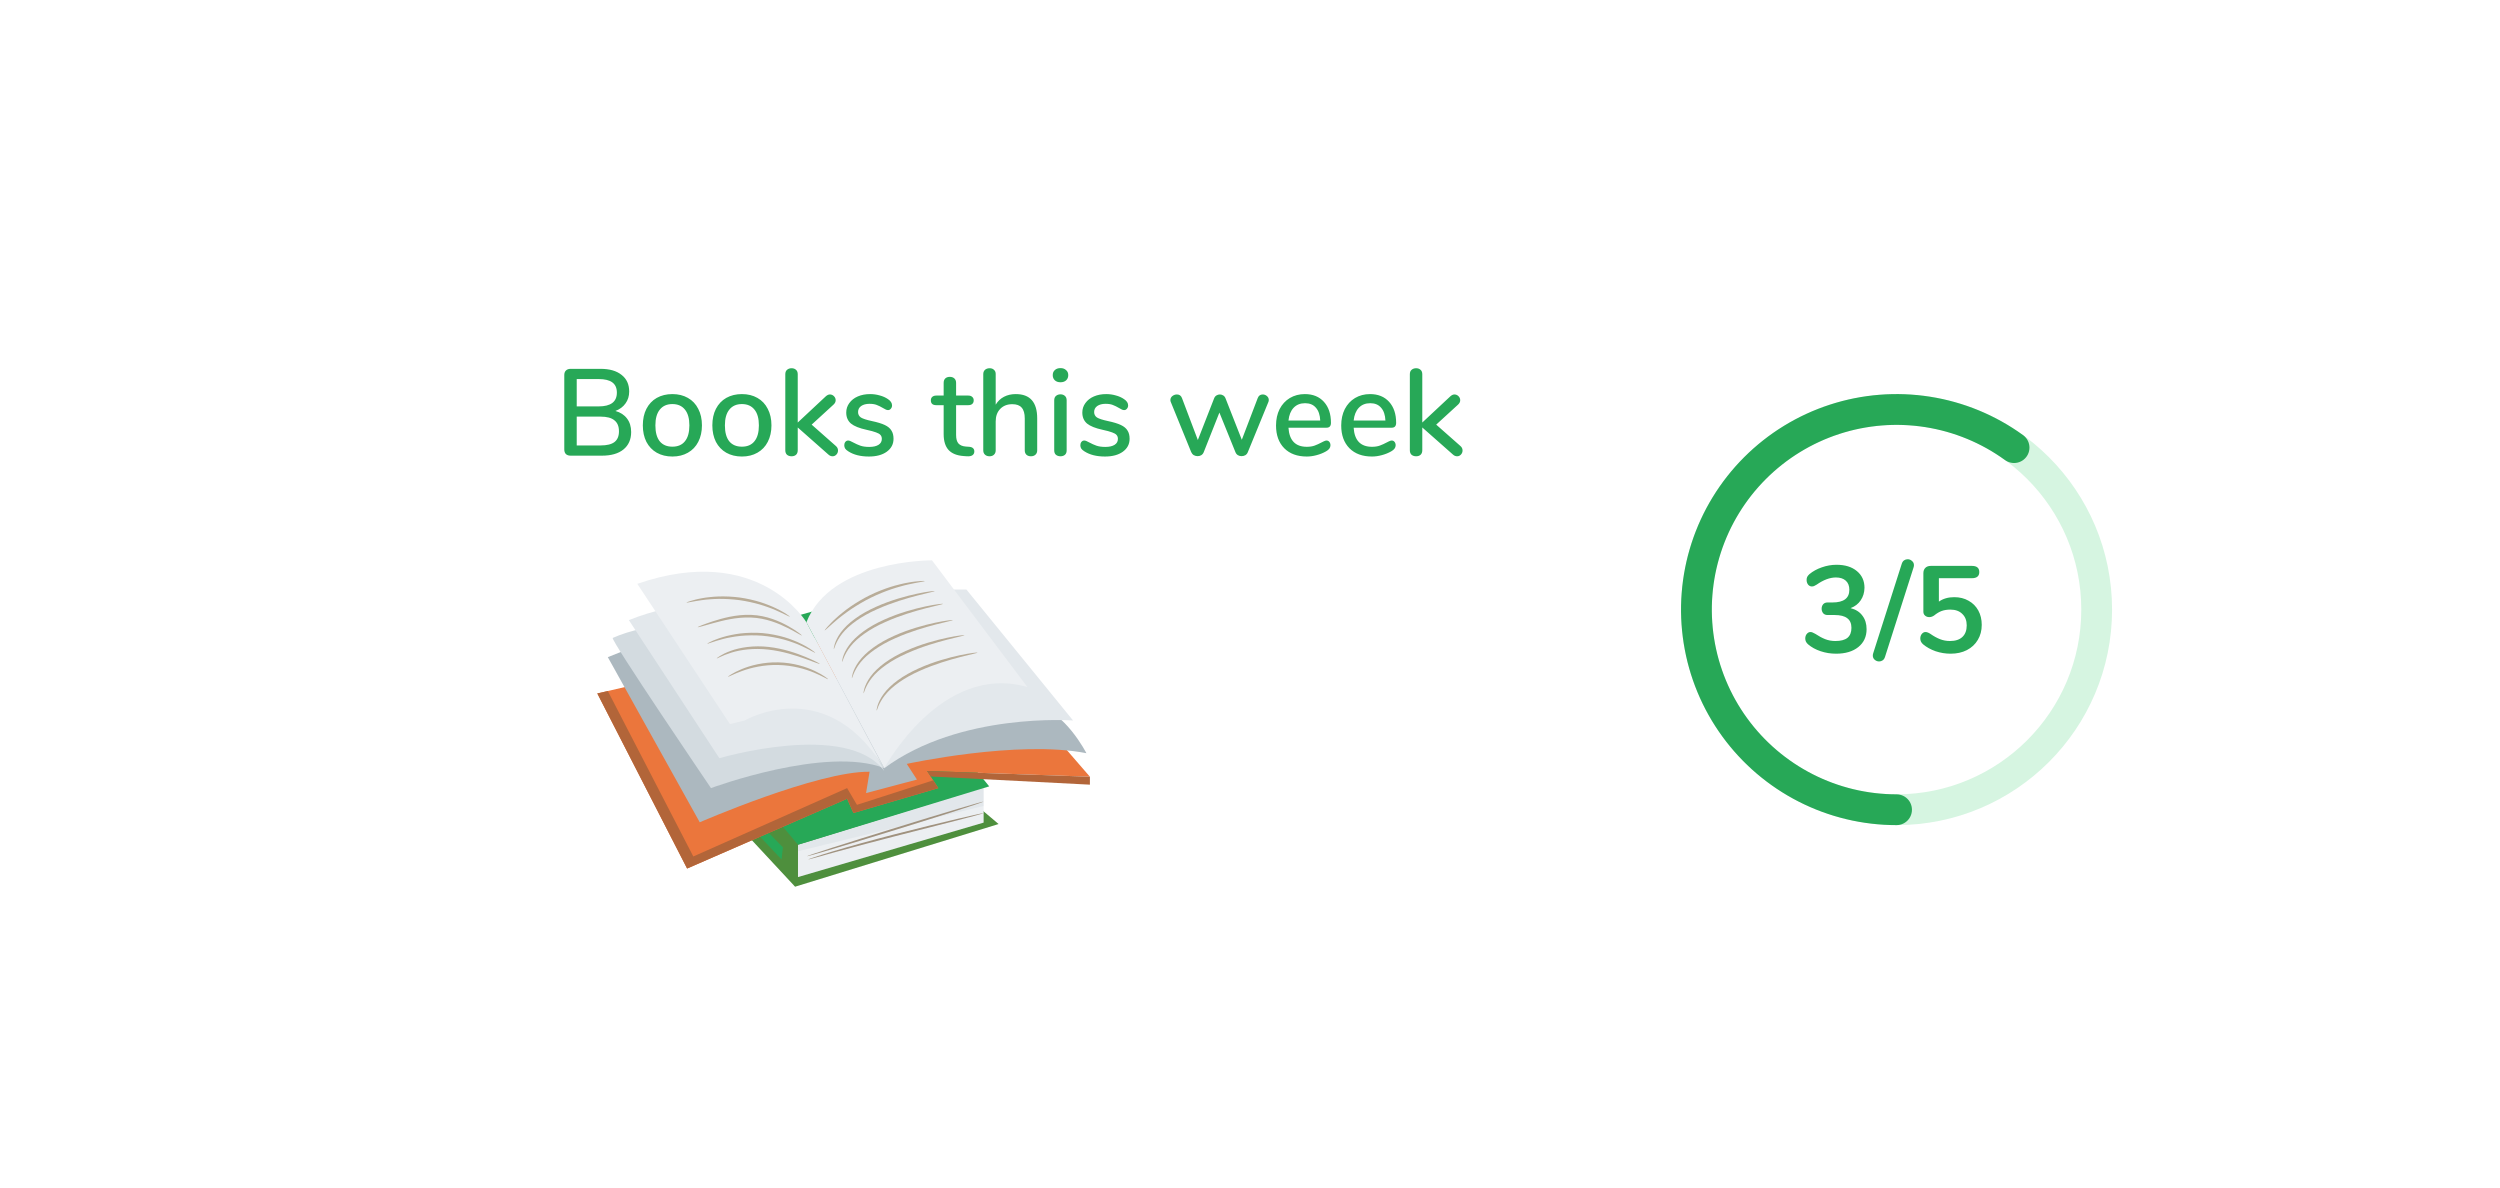 <svg width="406" height="193" viewBox="0 0 406 193" fill="none" xmlns="http://www.w3.org/2000/svg">
<g filter="url(#filter0_d_501_5487)">
<rect x="60" y="40" width="313" height="118" rx="16" fill="white"/>
</g>
<g clip-path="url(#clip0_501_5487)">
<path d="M129.121 144L162.171 133.823L154.907 127.678L127.952 137.417L129.121 144Z" fill="#4E8F3D"/>
<path d="M159.741 127.829V133.591L129.593 142.438V137.188L159.741 127.829Z" fill="#ECEFF2"/>
<path opacity="0.38" d="M129.593 138.245V137.188L159.741 127.98V130.886L129.593 138.245Z" fill="#D3DBE0"/>
<path d="M105.503 106.767L125.961 134.409L129.593 137.188L160.646 127.706L136.571 97.991L105.503 106.767Z" fill="#27A857"/>
<path d="M129.121 144L129.593 137.189L126.923 133.993L121.866 136.194L129.121 144Z" fill="#4E8F3D"/>
<path d="M126.924 139.578L127.143 137.608L124.592 135.005L123.194 135.617L126.924 139.578Z" fill="#27A857"/>
<path d="M159.742 130.176C159.766 130.263 153.361 132.319 145.433 134.771C137.503 137.226 131.058 139.143 131.03 139.06C131.006 138.977 137.411 136.917 145.339 134.465C153.269 132.01 159.717 130.09 159.742 130.176Z" fill="#A0927F"/>
<path d="M159.742 132.053C159.745 132.063 159.648 132.1 159.459 132.155C159.27 132.214 158.993 132.291 158.631 132.39C157.912 132.588 156.868 132.862 155.574 133.196C152.977 133.86 149.415 134.768 145.476 135.774C141.534 136.787 137.975 137.738 135.405 138.451C134.13 138.807 133.095 139.094 132.361 139.298C132.002 139.396 131.722 139.47 131.53 139.52C131.338 139.566 131.237 139.588 131.234 139.575C131.231 139.563 131.326 139.523 131.511 139.458C131.697 139.39 131.971 139.298 132.324 139.18C133.034 138.942 134.063 138.618 135.341 138.235C137.899 137.466 141.451 136.478 145.397 135.462C149.339 134.45 152.923 133.585 155.519 132.974C156.816 132.668 157.87 132.427 158.597 132.267C158.963 132.186 159.246 132.128 159.438 132.091C159.638 132.06 159.742 132.044 159.742 132.053Z" fill="#A0927F"/>
<path d="M97 112.615L111.586 141.051L137.569 129.722L138.595 132.034L152.386 127.989L150.563 125.213L177 126.14L153.866 99.439L97 112.615Z" fill="#EB763C"/>
<path d="M148.91 126.6L147.257 124.056C147.257 124.056 165.261 120.125 176.431 122.32C176.431 122.32 172.899 115.385 168.111 114.576C163.325 113.77 101.329 105.68 101.329 105.68L98.708 106.72L113.638 133.538C113.638 133.538 132.784 125.217 141.217 125.331L140.647 128.798L148.91 126.6Z" fill="#ACB8BF"/>
<path d="M174.266 117.009C174.266 117.009 155.918 115.622 143.609 124.753L152.84 95.74H156.944L174.266 117.009Z" fill="#E3E8EC"/>
<path d="M99.509 103.599C99.043 103.809 115.464 127.987 115.464 127.987C115.464 127.987 134.154 121.051 143.613 124.751L132.312 103.599C132.309 103.599 111.132 98.399 99.509 103.599Z" fill="#D3DBE0"/>
<path d="M102.127 100.708L116.828 123.132C116.828 123.132 137.57 117.006 143.61 125.213L130.96 101.749C130.96 101.749 118.198 94.236 102.127 100.708Z" fill="#E3E8EC"/>
<path d="M103.497 94.814L118.539 117.586L120.932 117.009C120.932 117.009 133.697 109.496 143.153 124.059L130.96 101.057C130.96 101.057 123.212 87.996 103.497 94.814Z" fill="#ECEFF2"/>
<path d="M151.36 91C151.36 91 134.951 90.886 130.96 101.057L143.609 124.753C143.609 124.753 152.84 107.529 166.856 111.578L151.36 91Z" fill="#ECEFF2"/>
<path d="M98.708 112.22L112.593 139.09L137.569 127.989L139.171 130.704L151.552 126.723L152.386 127.989L138.595 132.035L137.569 129.722L111.586 141.051L97 112.615L98.708 112.22Z" fill="#B26539"/>
<path d="M151.144 126.1L177 127.43V126.14L150.562 125.213L151.144 126.1Z" fill="#B26539"/>
<path d="M135.405 105.423C135.38 105.42 135.414 105.136 135.548 104.639C135.7 104.148 135.998 103.453 136.546 102.709C137.088 101.965 137.877 101.193 138.854 100.483C139.828 99.769 140.982 99.121 142.242 98.556C143.5 97.988 144.739 97.549 145.88 97.203C147.019 96.858 148.06 96.598 148.94 96.413C149.82 96.225 150.538 96.107 151.035 96.042C151.534 95.978 151.811 95.965 151.817 95.993C151.826 96.052 150.739 96.265 149.007 96.709C147.281 97.166 144.897 97.836 142.413 98.951C139.929 100.044 137.88 101.496 136.781 102.894C136.227 103.586 135.898 104.234 135.703 104.695C135.527 105.164 135.438 105.433 135.405 105.423Z" fill="#B8AC98"/>
<path d="M136.75 107.496C136.726 107.492 136.76 107.208 136.894 106.711C137.046 106.22 137.344 105.525 137.892 104.781C138.434 104.037 139.223 103.265 140.2 102.555C141.174 101.842 142.328 101.193 143.588 100.628C144.845 100.06 146.085 99.621 147.226 99.276C148.365 98.93 149.406 98.67 150.286 98.485C151.166 98.297 151.884 98.18 152.38 98.115C152.88 98.05 153.157 98.037 153.163 98.065C153.172 98.124 152.085 98.337 150.353 98.782C148.627 99.239 146.243 99.906 143.759 101.023C141.274 102.116 139.226 103.568 138.127 104.967C137.572 105.658 137.244 106.307 137.049 106.767C136.872 107.236 136.784 107.505 136.75 107.496Z" fill="#B8AC98"/>
<path d="M138.342 110.136C138.318 110.133 138.351 109.849 138.485 109.351C138.638 108.86 138.936 108.166 139.484 107.421C140.026 106.677 140.814 105.905 141.792 105.195C142.766 104.482 143.92 103.833 145.18 103.268C146.437 102.7 147.676 102.262 148.818 101.916C149.957 101.57 150.998 101.311 151.878 101.125C152.757 100.94 153.476 100.82 153.972 100.755C154.471 100.69 154.748 100.678 154.755 100.705C154.764 100.764 153.677 100.977 151.945 101.422C150.218 101.879 147.835 102.549 145.35 103.664C142.866 104.757 140.817 106.208 139.718 107.607C139.164 108.298 138.835 108.947 138.641 109.407C138.464 109.873 138.376 110.145 138.342 110.136Z" fill="#B8AC98"/>
<path d="M140.233 112.59C140.209 112.587 140.242 112.303 140.376 111.806C140.528 111.315 140.827 110.62 141.375 109.876C141.916 109.132 142.705 108.36 143.682 107.65C144.656 106.936 145.81 106.288 147.071 105.723C148.328 105.155 149.567 104.716 150.709 104.37C151.847 104.025 152.888 103.765 153.768 103.58C154.648 103.392 155.366 103.274 155.863 103.209C156.362 103.145 156.639 103.132 156.645 103.16C156.654 103.219 155.567 103.432 153.835 103.876C152.109 104.333 149.725 105 147.241 106.118C144.757 107.211 142.708 108.663 141.609 110.061C141.055 110.753 140.726 111.401 140.531 111.862C140.352 112.331 140.266 112.6 140.233 112.59Z" fill="#B8AC98"/>
<path d="M142.355 115.416C142.331 115.413 142.364 115.129 142.498 114.632C142.65 114.141 142.949 113.446 143.497 112.702C144.039 111.958 144.827 111.186 145.804 110.475C146.778 109.762 147.932 109.114 149.193 108.549C150.45 107.98 151.689 107.542 152.831 107.196C153.969 106.85 155.01 106.591 155.89 106.406C156.77 106.22 157.489 106.1 157.985 106.035C158.484 105.97 158.761 105.958 158.767 105.986C158.776 106.044 157.689 106.257 155.957 106.702C154.231 107.159 151.847 107.829 149.363 108.944C146.879 110.037 144.83 111.488 143.731 112.887C143.177 113.579 142.848 114.227 142.653 114.687C142.477 115.153 142.388 115.422 142.355 115.416Z" fill="#B8AC98"/>
<path d="M132.403 106.01C132.36 106.078 131.502 105.501 129.992 104.828C129.803 104.747 129.605 104.661 129.398 104.571C129.191 104.485 128.969 104.414 128.74 104.327C128.29 104.148 127.79 104.012 127.27 103.858C126.22 103.58 125.044 103.352 123.796 103.24C122.545 103.142 121.349 103.173 120.268 103.268C119.729 103.336 119.215 103.386 118.74 103.488C118.502 103.534 118.271 103.565 118.052 103.617C117.832 103.67 117.625 103.722 117.424 103.772C115.826 104.182 114.885 104.608 114.855 104.534C114.843 104.507 115.068 104.383 115.491 104.179C115.598 104.13 115.717 104.074 115.844 104.012C115.975 103.957 116.121 103.904 116.277 103.846C116.59 103.731 116.94 103.583 117.345 103.478C117.546 103.42 117.759 103.358 117.978 103.296C118.198 103.234 118.435 103.194 118.676 103.139C119.157 103.021 119.68 102.956 120.228 102.876C121.33 102.756 122.554 102.712 123.833 102.814C125.108 102.929 126.311 103.176 127.376 103.481C127.906 103.651 128.412 103.802 128.865 104C129.093 104.096 129.319 104.173 129.526 104.272C129.733 104.371 129.931 104.466 130.119 104.559C130.503 104.732 130.826 104.936 131.115 105.102C131.258 105.189 131.395 105.263 131.514 105.34C131.629 105.421 131.736 105.495 131.833 105.563C132.214 105.825 132.418 105.986 132.403 106.01Z" fill="#B8AC98"/>
<path d="M133.146 107.823C133.121 107.885 132.211 107.511 130.726 106.977C129.243 106.449 127.161 105.766 124.789 105.495C122.417 105.223 120.241 105.519 118.755 105.992C117.257 106.455 116.426 106.995 116.387 106.927C116.371 106.906 116.566 106.748 116.947 106.511C117.327 106.273 117.906 105.976 118.661 105.702C120.162 105.14 122.402 104.785 124.838 105.062C127.27 105.34 129.368 106.085 130.835 106.69C132.303 107.304 133.167 107.774 133.146 107.823Z" fill="#B8AC98"/>
<path d="M134.482 110.306C134.443 110.367 133.636 109.839 132.214 109.246C130.802 108.654 128.738 108.051 126.403 107.996C124.068 107.937 121.976 108.434 120.536 108.959C119.09 109.481 118.256 109.969 118.223 109.904C118.207 109.879 118.402 109.731 118.774 109.503C119.145 109.274 119.708 108.975 120.43 108.675C121.867 108.067 124.01 107.505 126.412 107.567C128.814 107.625 130.927 108.292 132.333 108.969C133.039 109.305 133.587 109.629 133.947 109.879C134.315 110.123 134.498 110.281 134.482 110.306Z" fill="#B8AC98"/>
<path d="M130.229 103.207C130.19 103.268 129.352 102.709 127.918 101.981C127.2 101.622 126.329 101.224 125.325 100.903C124.323 100.579 123.184 100.332 121.976 100.288C119.546 100.196 117.37 100.789 115.823 101.202C114.271 101.635 113.312 101.922 113.29 101.86C113.275 101.808 114.197 101.422 115.738 100.909C116.508 100.659 117.44 100.384 118.496 100.165C119.552 99.955 120.74 99.804 121.994 99.856C123.248 99.903 124.427 100.168 125.449 100.523C126.475 100.875 127.349 101.311 128.062 101.709C128.774 102.11 129.319 102.478 129.687 102.746C130.056 103.015 130.247 103.182 130.229 103.207Z" fill="#B8AC98"/>
<path d="M128.278 100.149C128.241 100.214 127.398 99.714 125.955 99.093C125.772 99.016 125.583 98.939 125.385 98.856C125.188 98.775 124.974 98.704 124.761 98.624C124.332 98.457 123.86 98.318 123.367 98.164C122.372 97.883 121.263 97.63 120.082 97.463C118.901 97.308 117.765 97.253 116.73 97.259C116.213 97.278 115.723 97.281 115.266 97.33C115.038 97.352 114.815 97.361 114.602 97.386C114.392 97.413 114.188 97.438 113.993 97.463C112.441 97.673 111.497 97.929 111.479 97.858C111.47 97.83 111.698 97.741 112.121 97.605C112.331 97.534 112.593 97.457 112.901 97.386C113.208 97.315 113.555 97.219 113.948 97.16C114.143 97.126 114.35 97.092 114.563 97.055C114.776 97.021 115.001 97.003 115.236 96.975C115.698 96.913 116.198 96.892 116.724 96.864C117.775 96.836 118.934 96.879 120.14 97.037C121.343 97.207 122.472 97.475 123.48 97.784C123.979 97.954 124.457 98.105 124.886 98.29C125.102 98.38 125.315 98.457 125.513 98.55C125.711 98.642 125.9 98.732 126.08 98.815C126.442 98.979 126.755 99.161 127.032 99.312C127.313 99.461 127.541 99.606 127.727 99.732C128.095 99.976 128.293 100.125 128.278 100.149Z" fill="#B8AC98"/>
<path d="M150.186 94.363C150.192 94.437 149.163 94.545 147.54 94.909C147.336 94.956 147.126 95.005 146.904 95.057C146.685 95.11 146.456 95.181 146.222 95.243C145.747 95.363 145.254 95.533 144.73 95.7C143.692 96.058 142.572 96.509 141.43 97.064C140.295 97.63 139.253 98.25 138.334 98.856C137.88 99.17 137.445 99.461 137.058 99.763C136.864 99.912 136.669 100.05 136.492 100.193C136.316 100.338 136.148 100.477 135.984 100.606C134.699 101.675 133.977 102.428 133.926 102.379C133.904 102.357 134.066 102.153 134.376 101.795C134.528 101.616 134.723 101.4 134.964 101.165C135.201 100.931 135.466 100.65 135.786 100.375C135.944 100.233 136.109 100.088 136.282 99.933C136.456 99.782 136.647 99.634 136.839 99.476C137.22 99.155 137.655 98.849 138.109 98.522C139.031 97.889 140.084 97.25 141.238 96.675C142.398 96.11 143.543 95.666 144.602 95.323C145.138 95.165 145.643 95.005 146.128 94.9C146.368 94.844 146.599 94.779 146.825 94.736C147.05 94.693 147.266 94.653 147.473 94.613C147.884 94.526 148.265 94.489 148.593 94.443C148.925 94.397 149.211 94.375 149.446 94.363C149.924 94.335 150.183 94.335 150.186 94.363Z" fill="#B8AC98"/>
</g>
<path d="M99.94 66.74C100.753 66.967 101.38 67.373 101.82 67.96C102.273 68.547 102.5 69.28 102.5 70.16C102.5 71.373 102.08 72.32 101.24 73C100.413 73.667 99.253 74 97.76 74H92.66C92.34 74 92.087 73.913 91.9 73.74C91.727 73.553 91.64 73.307 91.64 73V60.9C91.64 60.593 91.727 60.353 91.9 60.18C92.087 59.993 92.34 59.9 92.66 59.9H97.54C98.993 59.9 100.127 60.227 100.94 60.88C101.767 61.52 102.18 62.42 102.18 63.58C102.18 64.327 101.98 64.973 101.58 65.52C101.193 66.067 100.647 66.473 99.94 66.74ZM93.66 66H97.22C99.193 66 100.18 65.253 100.18 63.76C100.18 63.013 99.933 62.46 99.44 62.1C98.96 61.74 98.22 61.56 97.22 61.56H93.66V66ZM97.54 72.34C98.567 72.34 99.32 72.153 99.8 71.78C100.28 71.407 100.52 70.827 100.52 70.04C100.52 69.24 100.273 68.647 99.78 68.26C99.3 67.86 98.553 67.66 97.54 67.66H93.66V72.34H97.54ZM109.195 74.14C108.235 74.14 107.388 73.933 106.655 73.52C105.935 73.107 105.375 72.52 104.975 71.76C104.588 70.987 104.395 70.093 104.395 69.08C104.395 68.053 104.588 67.16 104.975 66.4C105.375 65.627 105.935 65.033 106.655 64.62C107.388 64.207 108.235 64 109.195 64C110.155 64 110.995 64.207 111.715 64.62C112.448 65.033 113.008 65.627 113.395 66.4C113.795 67.16 113.995 68.053 113.995 69.08C113.995 70.093 113.795 70.987 113.395 71.76C113.008 72.52 112.448 73.107 111.715 73.52C110.995 73.933 110.155 74.14 109.195 74.14ZM109.195 72.54C110.088 72.54 110.768 72.247 111.235 71.66C111.715 71.073 111.955 70.213 111.955 69.08C111.955 67.96 111.715 67.107 111.235 66.52C110.755 65.92 110.075 65.62 109.195 65.62C108.315 65.62 107.635 65.92 107.155 66.52C106.675 67.107 106.435 67.96 106.435 69.08C106.435 70.213 106.668 71.073 107.135 71.66C107.615 72.247 108.301 72.54 109.195 72.54ZM120.484 74.14C119.524 74.14 118.677 73.933 117.944 73.52C117.224 73.107 116.664 72.52 116.264 71.76C115.877 70.987 115.684 70.093 115.684 69.08C115.684 68.053 115.877 67.16 116.264 66.4C116.664 65.627 117.224 65.033 117.944 64.62C118.677 64.207 119.524 64 120.484 64C121.444 64 122.284 64.207 123.004 64.62C123.737 65.033 124.297 65.627 124.684 66.4C125.084 67.16 125.284 68.053 125.284 69.08C125.284 70.093 125.084 70.987 124.684 71.76C124.297 72.52 123.737 73.107 123.004 73.52C122.284 73.933 121.444 74.14 120.484 74.14ZM120.484 72.54C121.377 72.54 122.057 72.247 122.524 71.66C123.004 71.073 123.244 70.213 123.244 69.08C123.244 67.96 123.004 67.107 122.524 66.52C122.044 65.92 121.364 65.62 120.484 65.62C119.604 65.62 118.924 65.92 118.444 66.52C117.964 67.107 117.724 67.96 117.724 69.08C117.724 70.213 117.957 71.073 118.424 71.66C118.904 72.247 119.59 72.54 120.484 72.54ZM135.733 72.42C135.973 72.62 136.093 72.867 136.093 73.16C136.093 73.413 136.006 73.633 135.833 73.82C135.659 74.007 135.453 74.1 135.213 74.1C134.959 74.1 134.733 74.007 134.533 73.82L129.553 69.42V73.12C129.553 73.44 129.459 73.687 129.273 73.86C129.086 74.02 128.846 74.1 128.553 74.1C128.259 74.1 128.013 74.02 127.813 73.86C127.626 73.687 127.533 73.44 127.533 73.12V60.78C127.533 60.46 127.626 60.22 127.813 60.06C128.013 59.887 128.259 59.8 128.553 59.8C128.846 59.8 129.086 59.887 129.273 60.06C129.459 60.22 129.553 60.46 129.553 60.78V68.62L134.113 64.36C134.339 64.16 134.559 64.06 134.773 64.06C135.026 64.06 135.246 64.153 135.433 64.34C135.619 64.527 135.713 64.747 135.713 65C135.713 65.253 135.599 65.487 135.373 65.7L131.813 68.96L135.733 72.42ZM141.109 74.14C139.749 74.14 138.635 73.86 137.769 73.3C137.529 73.153 137.355 73 137.249 72.84C137.155 72.68 137.109 72.5 137.109 72.3C137.109 72.087 137.169 71.907 137.289 71.76C137.409 71.613 137.562 71.54 137.749 71.54C137.922 71.54 138.195 71.647 138.569 71.86C138.969 72.073 139.355 72.247 139.729 72.38C140.115 72.513 140.595 72.58 141.169 72.58C141.809 72.58 142.309 72.467 142.669 72.24C143.029 72.013 143.209 71.693 143.209 71.28C143.209 71.013 143.135 70.8 142.989 70.64C142.855 70.48 142.615 70.34 142.269 70.22C141.922 70.087 141.409 69.947 140.729 69.8C139.555 69.547 138.709 69.207 138.189 68.78C137.682 68.34 137.429 67.747 137.429 67C137.429 66.427 137.595 65.913 137.929 65.46C138.262 64.993 138.722 64.633 139.309 64.38C139.895 64.127 140.562 64 141.309 64C141.842 64 142.362 64.073 142.869 64.22C143.375 64.353 143.822 64.553 144.209 64.82C144.649 65.113 144.869 65.453 144.869 65.84C144.869 66.053 144.802 66.233 144.669 66.38C144.549 66.527 144.402 66.6 144.229 66.6C144.109 66.6 143.989 66.573 143.869 66.52C143.749 66.467 143.589 66.38 143.389 66.26C143.029 66.047 142.689 65.88 142.369 65.76C142.062 65.64 141.675 65.58 141.209 65.58C140.649 65.58 140.195 65.7 139.849 65.94C139.515 66.18 139.349 66.507 139.349 66.92C139.349 67.293 139.502 67.587 139.809 67.8C140.129 68 140.722 68.193 141.589 68.38C142.482 68.567 143.182 68.78 143.689 69.02C144.195 69.26 144.555 69.56 144.769 69.92C144.995 70.267 145.109 70.713 145.109 71.26C145.109 72.127 144.742 72.827 144.009 73.36C143.289 73.88 142.322 74.14 141.109 74.14ZM157.41 72.56C157.704 72.587 157.91 72.667 158.03 72.8C158.164 72.92 158.23 73.093 158.23 73.32C158.23 73.587 158.124 73.793 157.91 73.94C157.71 74.073 157.41 74.127 157.01 74.1L156.47 74.06C155.39 73.98 154.584 73.653 154.05 73.08C153.517 72.493 153.25 71.633 153.25 70.5V65.8H152.05C151.464 65.8 151.17 65.54 151.17 65.02C151.17 64.78 151.244 64.593 151.39 64.46C151.55 64.313 151.77 64.24 152.05 64.24H153.25V62.18C153.25 61.873 153.337 61.633 153.51 61.46C153.697 61.287 153.944 61.2 154.25 61.2C154.557 61.2 154.804 61.287 154.99 61.46C155.177 61.633 155.27 61.873 155.27 62.18V64.24H157.25C157.53 64.24 157.744 64.313 157.89 64.46C158.05 64.593 158.13 64.78 158.13 65.02C158.13 65.273 158.05 65.467 157.89 65.6C157.744 65.733 157.53 65.8 157.25 65.8H155.27V70.64C155.27 71.267 155.397 71.727 155.65 72.02C155.917 72.313 156.317 72.48 156.85 72.52L157.41 72.56ZM164.961 64C167.281 64 168.441 65.313 168.441 67.94V73.14C168.441 73.433 168.348 73.667 168.161 73.84C167.975 74.013 167.728 74.1 167.421 74.1C167.115 74.1 166.868 74.013 166.681 73.84C166.508 73.667 166.421 73.433 166.421 73.14V67.96C166.421 67.16 166.255 66.573 165.921 66.2C165.601 65.827 165.095 65.64 164.401 65.64C163.588 65.64 162.935 65.893 162.441 66.4C161.948 66.907 161.701 67.587 161.701 68.44V73.14C161.701 73.433 161.608 73.667 161.421 73.84C161.248 74.013 161.008 74.1 160.701 74.1C160.395 74.1 160.148 74.013 159.961 73.84C159.775 73.667 159.681 73.433 159.681 73.14V60.76C159.681 60.467 159.775 60.233 159.961 60.06C160.161 59.887 160.415 59.8 160.721 59.8C161.015 59.8 161.248 59.887 161.421 60.06C161.608 60.22 161.701 60.44 161.701 60.72V65.72C162.035 65.16 162.481 64.733 163.041 64.44C163.601 64.147 164.241 64 164.961 64ZM172.225 74.1C171.931 74.1 171.685 74.02 171.485 73.86C171.298 73.7 171.205 73.46 171.205 73.14V65.02C171.205 64.7 171.298 64.46 171.485 64.3C171.685 64.127 171.931 64.04 172.225 64.04C172.518 64.04 172.758 64.127 172.945 64.3C173.131 64.46 173.225 64.7 173.225 65.02V73.14C173.225 73.46 173.131 73.7 172.945 73.86C172.758 74.02 172.518 74.1 172.225 74.1ZM172.225 62.08C171.838 62.08 171.531 61.973 171.305 61.76C171.078 61.547 170.965 61.267 170.965 60.92C170.965 60.573 171.078 60.3 171.305 60.1C171.531 59.887 171.838 59.78 172.225 59.78C172.598 59.78 172.898 59.887 173.125 60.1C173.365 60.3 173.485 60.573 173.485 60.92C173.485 61.267 173.371 61.547 173.145 61.76C172.918 61.973 172.611 62.08 172.225 62.08ZM179.448 74.14C178.088 74.14 176.975 73.86 176.108 73.3C175.868 73.153 175.695 73 175.588 72.84C175.495 72.68 175.448 72.5 175.448 72.3C175.448 72.087 175.508 71.907 175.628 71.76C175.748 71.613 175.902 71.54 176.088 71.54C176.262 71.54 176.535 71.647 176.908 71.86C177.308 72.073 177.695 72.247 178.068 72.38C178.455 72.513 178.935 72.58 179.508 72.58C180.148 72.58 180.648 72.467 181.008 72.24C181.368 72.013 181.548 71.693 181.548 71.28C181.548 71.013 181.475 70.8 181.328 70.64C181.195 70.48 180.955 70.34 180.608 70.22C180.262 70.087 179.748 69.947 179.068 69.8C177.895 69.547 177.048 69.207 176.528 68.78C176.022 68.34 175.768 67.747 175.768 67C175.768 66.427 175.935 65.913 176.268 65.46C176.602 64.993 177.062 64.633 177.648 64.38C178.235 64.127 178.902 64 179.648 64C180.182 64 180.702 64.073 181.208 64.22C181.715 64.353 182.162 64.553 182.548 64.82C182.988 65.113 183.208 65.453 183.208 65.84C183.208 66.053 183.142 66.233 183.008 66.38C182.888 66.527 182.742 66.6 182.568 66.6C182.448 66.6 182.328 66.573 182.208 66.52C182.088 66.467 181.928 66.38 181.728 66.26C181.368 66.047 181.028 65.88 180.708 65.76C180.402 65.64 180.015 65.58 179.548 65.58C178.988 65.58 178.535 65.7 178.188 65.94C177.855 66.18 177.688 66.507 177.688 66.92C177.688 67.293 177.842 67.587 178.148 67.8C178.468 68 179.062 68.193 179.928 68.38C180.822 68.567 181.522 68.78 182.028 69.02C182.535 69.26 182.895 69.56 183.108 69.92C183.335 70.267 183.448 70.713 183.448 71.26C183.448 72.127 183.082 72.827 182.348 73.36C181.628 73.88 180.662 74.14 179.448 74.14ZM204.25 64.66C204.397 64.26 204.67 64.06 205.07 64.06C205.324 64.06 205.55 64.147 205.75 64.32C205.95 64.493 206.05 64.707 206.05 64.96C206.05 65.093 206.024 65.213 205.97 65.32L202.65 73.42C202.57 73.633 202.437 73.8 202.25 73.92C202.064 74.027 201.857 74.08 201.63 74.08C201.417 74.08 201.217 74.027 201.03 73.92C200.844 73.8 200.71 73.633 200.63 73.42L198.03 67L195.49 73.42C195.41 73.633 195.277 73.8 195.09 73.92C194.917 74.027 194.717 74.08 194.49 74.08C194.277 74.08 194.07 74.027 193.87 73.92C193.684 73.8 193.544 73.633 193.45 73.42L190.15 65.32C190.097 65.213 190.07 65.1 190.07 64.98C190.07 64.713 190.177 64.493 190.39 64.32C190.617 64.147 190.864 64.06 191.13 64.06C191.53 64.06 191.804 64.253 191.95 64.64L194.53 71.46L197.17 64.7C197.25 64.487 197.377 64.327 197.55 64.22C197.724 64.113 197.91 64.06 198.11 64.06C198.297 64.06 198.477 64.113 198.65 64.22C198.824 64.327 198.95 64.487 199.03 64.7L201.67 71.42L204.25 64.66ZM215.427 71.54C215.613 71.54 215.767 71.613 215.887 71.76C216.007 71.907 216.067 72.093 216.067 72.32C216.067 72.707 215.827 73.033 215.347 73.3C214.88 73.567 214.367 73.773 213.807 73.92C213.26 74.067 212.733 74.14 212.227 74.14C210.68 74.14 209.46 73.693 208.567 72.8C207.673 71.893 207.227 70.66 207.227 69.1C207.227 68.1 207.42 67.213 207.807 66.44C208.207 65.667 208.76 65.067 209.467 64.64C210.187 64.213 211 64 211.907 64C213.213 64 214.247 64.42 215.007 65.26C215.767 66.1 216.147 67.233 216.147 68.66C216.147 69.193 215.907 69.46 215.427 69.46H209.247C209.38 71.527 210.373 72.56 212.227 72.56C212.72 72.56 213.147 72.493 213.507 72.36C213.867 72.227 214.247 72.053 214.647 71.84C214.687 71.813 214.793 71.76 214.967 71.68C215.153 71.587 215.307 71.54 215.427 71.54ZM211.947 65.48C211.173 65.48 210.553 65.727 210.087 66.22C209.62 66.713 209.34 67.407 209.247 68.3H214.407C214.367 67.393 214.133 66.7 213.707 66.22C213.293 65.727 212.707 65.48 211.947 65.48ZM226.013 71.54C226.199 71.54 226.353 71.613 226.473 71.76C226.593 71.907 226.653 72.093 226.653 72.32C226.653 72.707 226.413 73.033 225.933 73.3C225.466 73.567 224.953 73.773 224.393 73.92C223.846 74.067 223.319 74.14 222.813 74.14C221.266 74.14 220.046 73.693 219.153 72.8C218.259 71.893 217.813 70.66 217.813 69.1C217.813 68.1 218.006 67.213 218.393 66.44C218.793 65.667 219.346 65.067 220.053 64.64C220.773 64.213 221.586 64 222.493 64C223.799 64 224.833 64.42 225.593 65.26C226.353 66.1 226.733 67.233 226.733 68.66C226.733 69.193 226.493 69.46 226.013 69.46H219.833C219.966 71.527 220.959 72.56 222.813 72.56C223.306 72.56 223.733 72.493 224.093 72.36C224.453 72.227 224.833 72.053 225.233 71.84C225.273 71.813 225.379 71.76 225.553 71.68C225.739 71.587 225.893 71.54 226.013 71.54ZM222.533 65.48C221.759 65.48 221.139 65.727 220.673 66.22C220.206 66.713 219.926 67.407 219.833 68.3H224.993C224.953 67.393 224.719 66.7 224.293 66.22C223.879 65.727 223.293 65.48 222.533 65.48ZM237.159 72.42C237.399 72.62 237.519 72.867 237.519 73.16C237.519 73.413 237.432 73.633 237.259 73.82C237.085 74.007 236.879 74.1 236.639 74.1C236.385 74.1 236.159 74.007 235.959 73.82L230.979 69.42V73.12C230.979 73.44 230.885 73.687 230.699 73.86C230.512 74.02 230.272 74.1 229.979 74.1C229.685 74.1 229.439 74.02 229.239 73.86C229.052 73.687 228.959 73.44 228.959 73.12V60.78C228.959 60.46 229.052 60.22 229.239 60.06C229.439 59.887 229.685 59.8 229.979 59.8C230.272 59.8 230.512 59.887 230.699 60.06C230.885 60.22 230.979 60.46 230.979 60.78V68.62L235.539 64.36C235.765 64.16 235.985 64.06 236.199 64.06C236.452 64.06 236.672 64.153 236.859 64.34C237.045 64.527 237.139 64.747 237.139 65C237.139 65.253 237.025 65.487 236.799 65.7L233.239 68.96L237.159 72.42Z" fill="#27A857"/>
<path d="M300.533 98.76C301.373 98.973 302.013 99.38 302.453 99.98C302.906 100.567 303.133 101.3 303.133 102.18C303.133 103.393 302.686 104.36 301.793 105.08C300.9 105.8 299.693 106.16 298.173 106.16C297.306 106.16 296.473 106.027 295.673 105.76C294.873 105.493 294.193 105.12 293.633 104.64C293.326 104.373 293.173 104.06 293.173 103.7C293.173 103.407 293.253 103.16 293.413 102.96C293.586 102.747 293.786 102.64 294.013 102.64C294.146 102.64 294.266 102.667 294.373 102.72C294.48 102.76 294.626 102.833 294.813 102.94C295.373 103.313 295.906 103.6 296.413 103.8C296.92 104 297.473 104.1 298.073 104.1C298.953 104.1 299.606 103.927 300.033 103.58C300.46 103.22 300.673 102.68 300.673 101.96C300.673 101.253 300.446 100.733 299.993 100.4C299.553 100.053 298.866 99.88 297.933 99.88H296.793C296.486 99.88 296.246 99.78 296.073 99.58C295.913 99.367 295.833 99.127 295.833 98.86C295.833 98.58 295.913 98.34 296.073 98.14C296.246 97.94 296.486 97.84 296.793 97.84H297.593C299.42 97.84 300.333 97.153 300.333 95.78C300.333 95.14 300.14 94.647 299.753 94.3C299.366 93.953 298.833 93.78 298.153 93.78C297.18 93.78 296.14 94.167 295.033 94.94C294.846 95.047 294.7 95.127 294.593 95.18C294.486 95.22 294.366 95.24 294.233 95.24C294.006 95.24 293.806 95.14 293.633 94.94C293.473 94.727 293.393 94.473 293.393 94.18C293.393 93.98 293.426 93.813 293.493 93.68C293.573 93.533 293.693 93.387 293.853 93.24C294.413 92.773 295.08 92.407 295.853 92.14C296.64 91.86 297.44 91.72 298.253 91.72C299.64 91.72 300.74 92.06 301.553 92.74C302.38 93.42 302.793 94.327 302.793 95.46C302.78 96.233 302.573 96.913 302.173 97.5C301.786 98.073 301.24 98.493 300.533 98.76ZM306.125 106.68C306.045 106.933 305.919 107.12 305.745 107.24C305.572 107.36 305.379 107.42 305.165 107.42C304.899 107.42 304.659 107.327 304.445 107.14C304.245 106.967 304.145 106.74 304.145 106.46C304.145 106.34 304.165 106.22 304.205 106.1L308.845 91.56C308.925 91.307 309.052 91.12 309.225 91C309.399 90.88 309.592 90.82 309.805 90.82C310.072 90.82 310.305 90.913 310.505 91.1C310.719 91.273 310.825 91.5 310.825 91.78C310.825 91.9 310.805 92.02 310.765 92.14L306.125 106.68ZM317.375 96.98C318.255 96.98 319.028 97.173 319.695 97.56C320.375 97.933 320.901 98.46 321.275 99.14C321.648 99.82 321.835 100.6 321.835 101.48C321.835 102.4 321.621 103.213 321.195 103.92C320.781 104.627 320.188 105.18 319.415 105.58C318.655 105.967 317.775 106.16 316.775 106.16C315.948 106.16 315.135 106.027 314.335 105.76C313.548 105.48 312.875 105.107 312.315 104.64C312.008 104.373 311.855 104.06 311.855 103.7C311.855 103.407 311.935 103.16 312.095 102.96C312.268 102.747 312.468 102.64 312.695 102.64C312.828 102.64 312.955 102.667 313.075 102.72C313.195 102.76 313.335 102.833 313.495 102.94C314.028 103.313 314.548 103.6 315.055 103.8C315.561 104 316.101 104.1 316.675 104.1C317.555 104.1 318.228 103.88 318.695 103.44C319.161 103 319.395 102.373 319.395 101.56C319.395 100.773 319.155 100.153 318.675 99.7C318.208 99.233 317.561 99 316.735 99C316.215 99 315.748 99.073 315.335 99.22C314.935 99.367 314.521 99.613 314.095 99.96C313.841 100.133 313.581 100.22 313.315 100.22C313.048 100.22 312.821 100.14 312.635 99.98C312.448 99.82 312.355 99.607 312.355 99.34V93.1C312.355 92.727 312.461 92.433 312.675 92.22C312.888 92.007 313.188 91.9 313.575 91.9H320.235C321.035 91.9 321.435 92.233 321.435 92.9C321.435 93.567 321.035 93.9 320.235 93.9H314.875V97.7C315.555 97.22 316.388 96.98 317.375 96.98Z" fill="#27A857"/>
<circle cx="308" cy="99" r="32.5" stroke="#D6F5E1" stroke-width="5"/>
<path d="M308 131.5C302.872 131.5 297.817 130.287 293.248 127.959C288.679 125.631 284.725 122.256 281.71 118.108C278.696 113.96 276.705 109.157 275.902 104.093C275.098 99.028 275.504 93.846 277.087 88.968C278.67 84.091 281.384 79.657 285.009 76.029C288.633 72.402 293.064 69.683 297.94 68.096C302.816 66.509 307.999 66.098 313.064 66.897C318.129 67.696 322.933 69.682 327.084 72.693" stroke="#27A857" stroke-width="5" stroke-linecap="round"/>
<defs>
<filter id="filter0_d_501_5487" x="0" y="0" width="433" height="238" filterUnits="userSpaceOnUse" color-interpolation-filters="sRGB">
<feFlood flood-opacity="0" result="BackgroundImageFix"/>
<feColorMatrix in="SourceAlpha" type="matrix" values="0 0 0 0 0 0 0 0 0 0 0 0 0 0 0 0 0 0 127 0" result="hardAlpha"/>
<feOffset dy="20"/>
<feGaussianBlur stdDeviation="30"/>
<feColorMatrix type="matrix" values="0 0 0 0 0.5 0 0 0 0 0.563 0 0 0 0 0.608 0 0 0 0.2 0"/>
<feBlend mode="normal" in2="BackgroundImageFix" result="effect1_dropShadow_501_5487"/>
<feBlend mode="normal" in="SourceGraphic" in2="effect1_dropShadow_501_5487" result="shape"/>
</filter>
<clipPath id="clip0_501_5487">
<rect width="80" height="53" fill="white" transform="translate(97 91)"/>
</clipPath>
</defs>
</svg>
